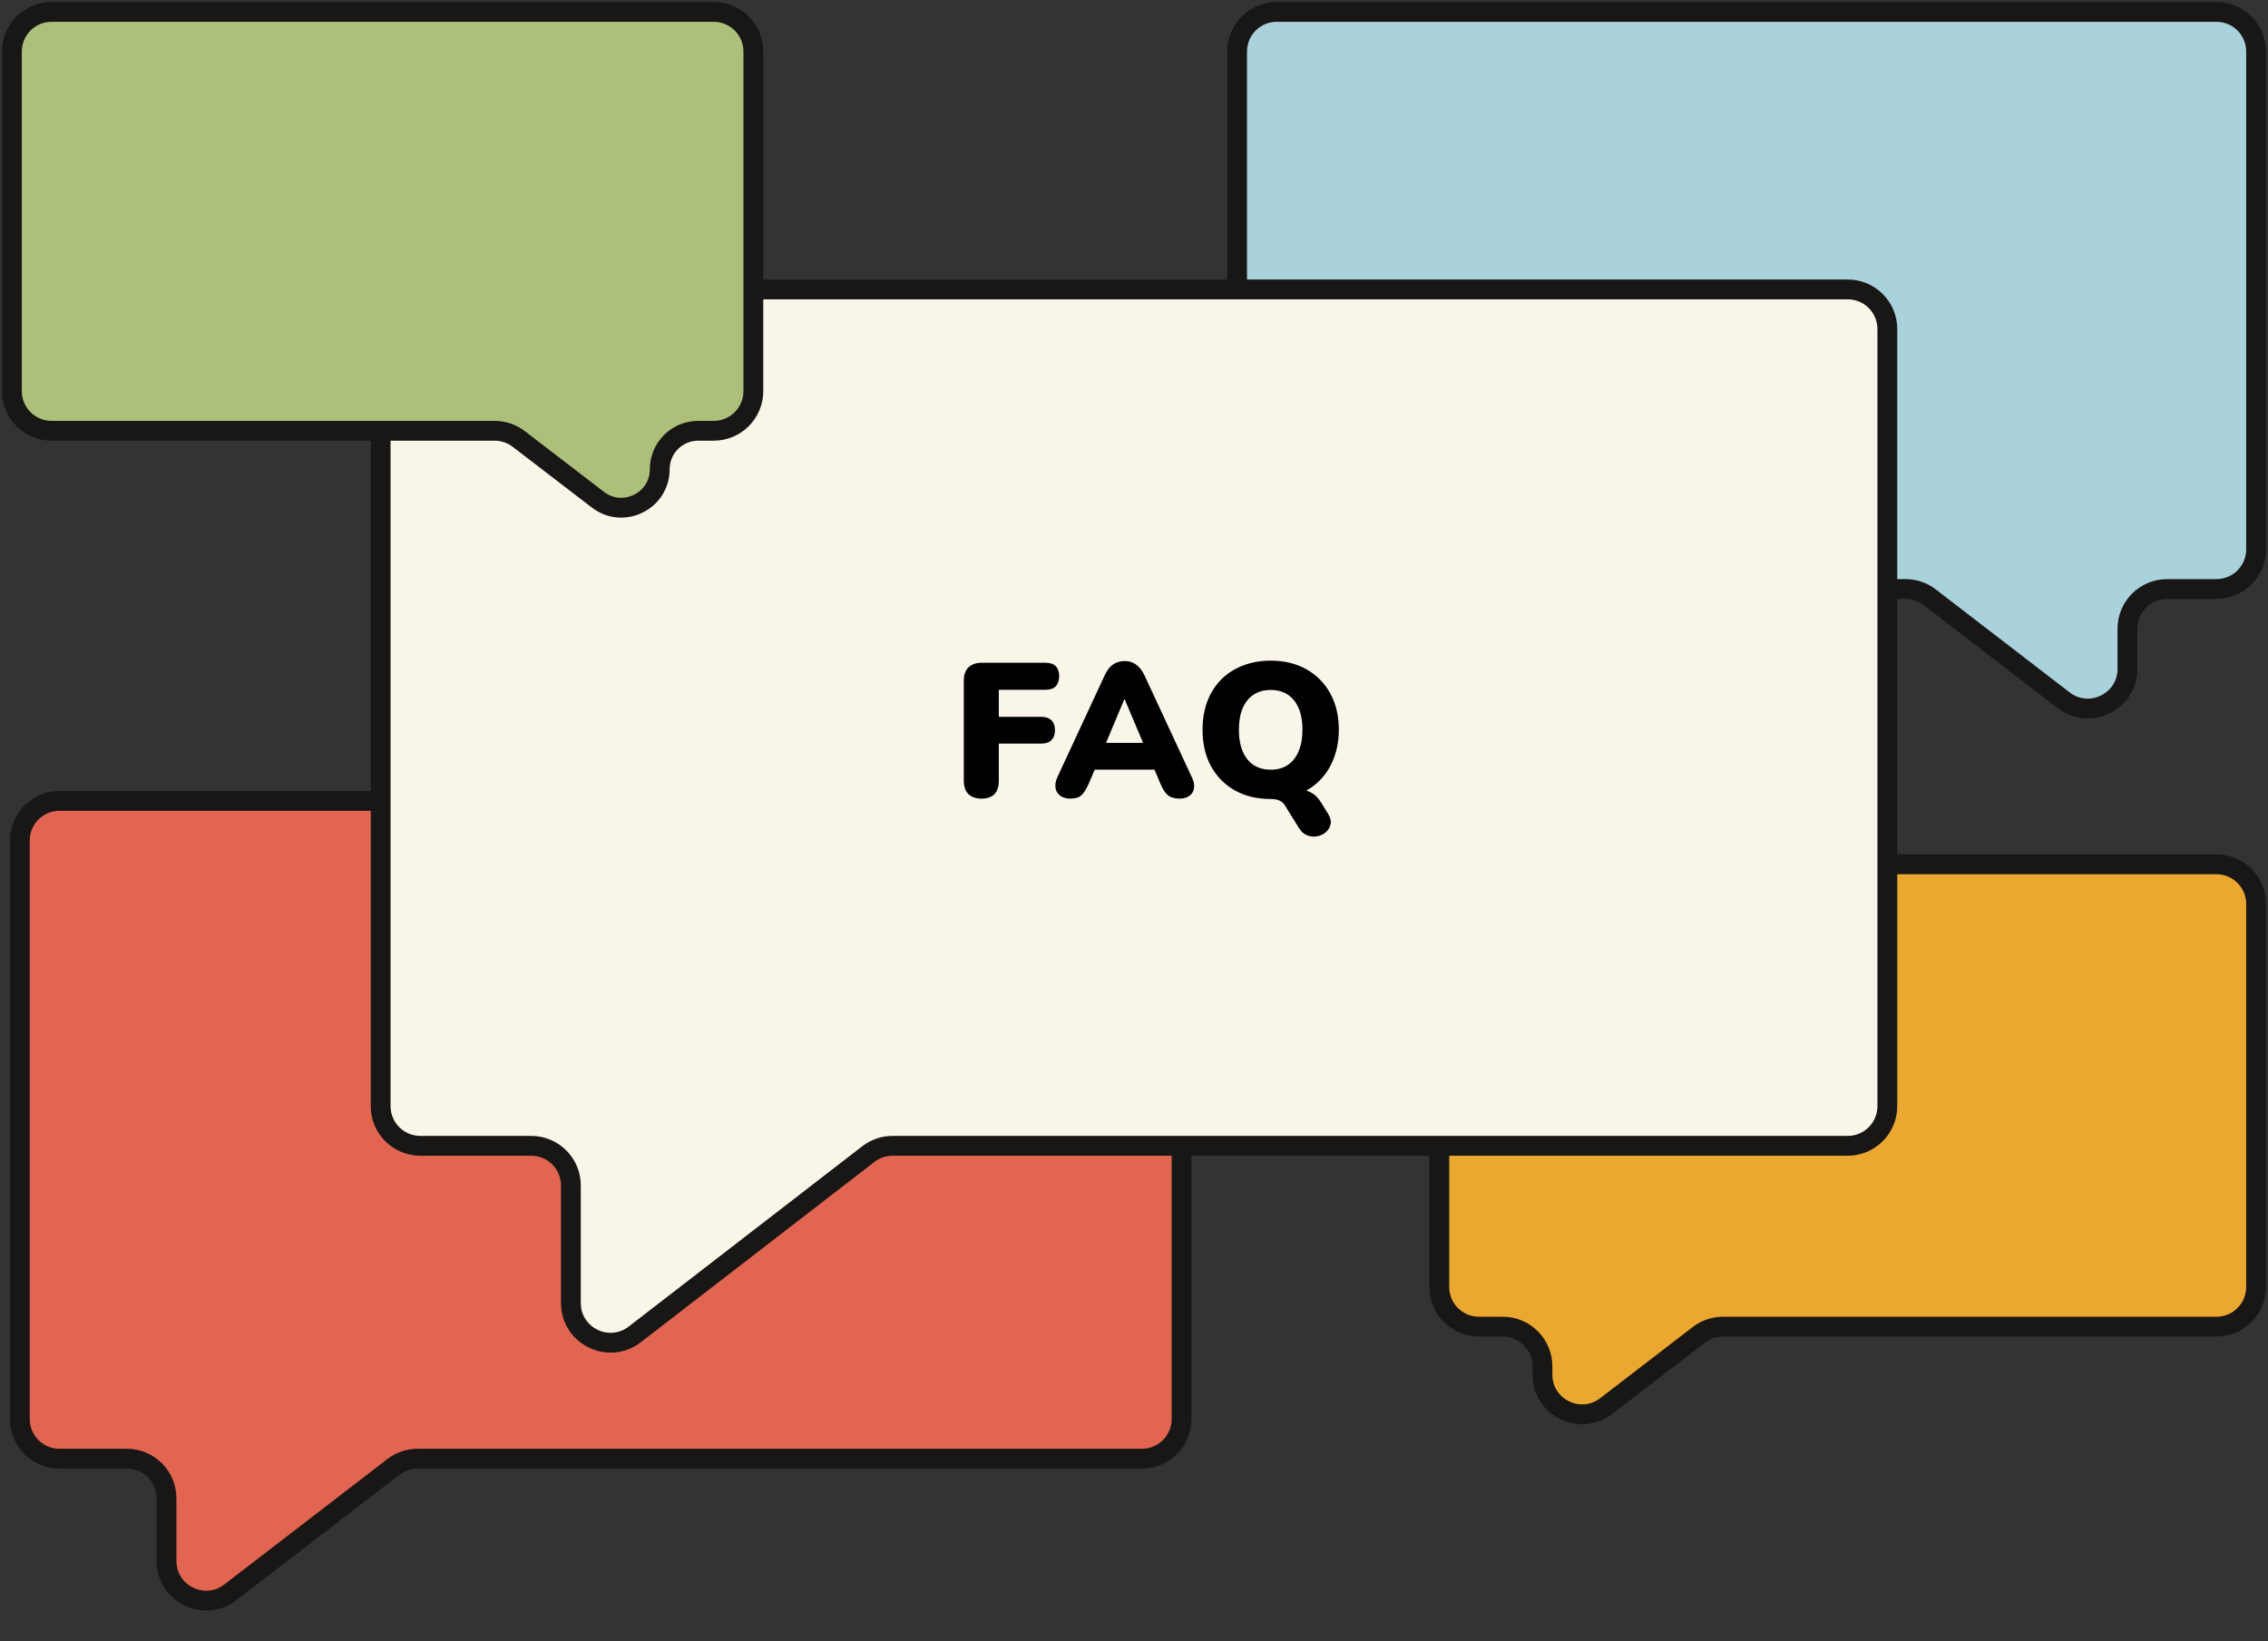 <svg width="572" height="414" viewBox="0 0 572 414" fill="none" xmlns="http://www.w3.org/2000/svg">
<rect x="0" y="0" width="572" height="414" fill="#333333" stroke="none"/>
<path d="M569 138.565V27.261V13C569 7.477 564.523 3 559 3H322C316.477 3 312 7.477 312 13V138.565C312 144.088 316.477 148.565 322 148.565H480.581C482.787 148.565 484.93 149.294 486.678 150.639L520.454 176.618C527.03 181.677 536.551 176.989 536.551 168.692V158.565C536.551 153.042 541.028 148.565 546.55 148.565H559C564.523 148.565 569 144.088 569 138.565Z" fill="#A9D2DC" stroke="#191715" stroke-width="5"/>
<path d="M5 357.913V229.652V212C5 206.477 9.477 202 15 202H288C293.523 202 298 206.477 298 212V357.913C298 363.436 293.523 367.913 288 367.913H105.327C103.122 367.913 100.979 368.642 99.231 369.986L58.091 401.622C51.514 406.68 41.995 401.991 41.995 393.695V377.913C41.995 372.39 37.518 367.913 31.995 367.913H15C9.477 367.913 5 363.436 5 357.913Z" fill="#E26552" stroke="#191715" stroke-width="5"/>
<path d="M363 324.609V237.435V228C363 222.477 367.477 218 373 218H559C564.523 218 569 222.477 569 228V324.609C569 330.132 564.523 334.609 559 334.609H434.546C432.342 334.609 430.199 335.337 428.451 336.681L405.105 354.628C398.528 359.683 389.01 354.995 389.01 346.699V344.609C389.01 339.086 384.533 334.609 379.01 334.609H373C367.477 334.609 363 330.132 363 324.609Z" fill="#EBA831" stroke="#191715" stroke-width="5"/>
<path d="M96 279V109V83C96 77.477 100.477 73 106 73H466C471.523 73 476 77.477 476 83V279C476 284.523 471.523 289 466 289H225.118C222.907 289 220.758 289.733 219.007 291.084L160.09 336.564C153.517 341.638 143.98 336.952 143.98 328.648V299C143.98 293.477 139.503 289 133.98 289H106C100.477 289 96 284.523 96 279Z" fill="#F9F5E9" stroke="#191715" stroke-width="5"/>
<path d="M247.536 201.432C246.128 201.432 245.024 201.048 244.224 200.28C243.456 199.48 243.072 198.344 243.072 196.872V171.72C243.072 170.248 243.456 169.128 244.224 168.36C245.024 167.56 246.176 167.16 247.68 167.16H263.664C264.816 167.16 265.68 167.448 266.256 168.024C266.832 168.6 267.12 169.432 267.12 170.52C267.12 171.64 266.832 172.504 266.256 173.112C265.68 173.688 264.816 173.976 263.664 173.976H251.904V180.792H262.608C263.728 180.792 264.576 181.08 265.152 181.656C265.76 182.232 266.064 183.064 266.064 184.152C266.064 185.272 265.76 186.12 265.152 186.696C264.576 187.272 263.728 187.56 262.608 187.56H251.904V196.872C251.904 199.912 250.448 201.432 247.536 201.432ZM269.969 201.432C268.977 201.432 268.145 201.208 267.473 200.76C266.801 200.28 266.385 199.64 266.225 198.84C266.065 198.008 266.209 197.08 266.657 196.056L278.609 170.328C279.185 169.08 279.889 168.168 280.721 167.592C281.585 167.016 282.561 166.728 283.649 166.728C284.737 166.728 285.681 167.016 286.481 167.592C287.313 168.168 288.033 169.08 288.641 170.328L300.593 196.056C301.105 197.08 301.281 198.008 301.121 198.84C300.993 199.672 300.593 200.312 299.921 200.76C299.281 201.208 298.481 201.432 297.521 201.432C296.241 201.432 295.249 201.144 294.545 200.568C293.873 199.992 293.265 199.064 292.721 197.784L290.129 191.688L293.489 194.136H273.713L277.121 191.688L274.529 197.784C273.953 199.064 273.361 199.992 272.753 200.568C272.145 201.144 271.217 201.432 269.969 201.432ZM283.553 176.376L277.984 189.672L276.641 187.368H290.609L289.265 189.672L283.649 176.376H283.553ZM334.966 205.272C335.542 206.232 335.75 207.096 335.59 207.864C335.43 208.664 335.03 209.336 334.39 209.88C333.782 210.424 333.046 210.776 332.182 210.936C331.35 211.096 330.518 211.016 329.686 210.696C328.854 210.376 328.166 209.768 327.622 208.872L324.07 203.16C323.718 202.584 323.254 202.168 322.678 201.912C322.102 201.656 321.35 201.528 320.422 201.528L326.998 199.08C328.438 199.08 329.654 199.352 330.646 199.896C331.638 200.408 332.486 201.256 333.19 202.44L334.966 205.272ZM320.47 201.528C317.046 201.528 314.038 200.808 311.446 199.368C308.854 197.896 306.838 195.848 305.398 193.224C303.99 190.6 303.286 187.544 303.286 184.056C303.286 181.432 303.686 179.048 304.486 176.904C305.318 174.76 306.486 172.92 307.99 171.384C309.526 169.848 311.35 168.68 313.462 167.88C315.574 167.048 317.91 166.632 320.47 166.632C323.894 166.632 326.886 167.352 329.446 168.792C332.038 170.232 334.054 172.264 335.494 174.888C336.934 177.48 337.654 180.536 337.654 184.056C337.654 186.68 337.238 189.064 336.406 191.208C335.606 193.352 334.438 195.208 332.902 196.776C331.398 198.312 329.59 199.496 327.478 200.328C325.366 201.128 323.03 201.528 320.47 201.528ZM320.47 194.136C322.166 194.136 323.606 193.736 324.79 192.936C325.974 192.136 326.886 190.984 327.526 189.48C328.166 187.976 328.486 186.168 328.486 184.056C328.486 180.888 327.782 178.424 326.374 176.664C324.966 174.904 322.998 174.024 320.47 174.024C318.806 174.024 317.366 174.424 316.15 175.224C314.966 175.992 314.054 177.128 313.414 178.632C312.774 180.104 312.454 181.912 312.454 184.056C312.454 187.224 313.158 189.704 314.566 191.496C315.974 193.256 317.942 194.136 320.47 194.136Z" fill="black"/>
<path d="M190 98.652V20.609V13C190 7.477 185.523 3 180 3H13C7.477 3 3 7.477 3 13V98.652C3 104.175 7.477 108.652 13 108.652H124.745C126.946 108.652 129.085 109.378 130.832 110.718L150.795 126.036C157.171 130.928 166.389 126.382 166.389 118.345C166.389 112.992 170.729 108.652 176.082 108.652H180C185.523 108.652 190 104.175 190 98.652Z" fill="#ADC07A" stroke="#191715" stroke-width="5"/>
</svg>
